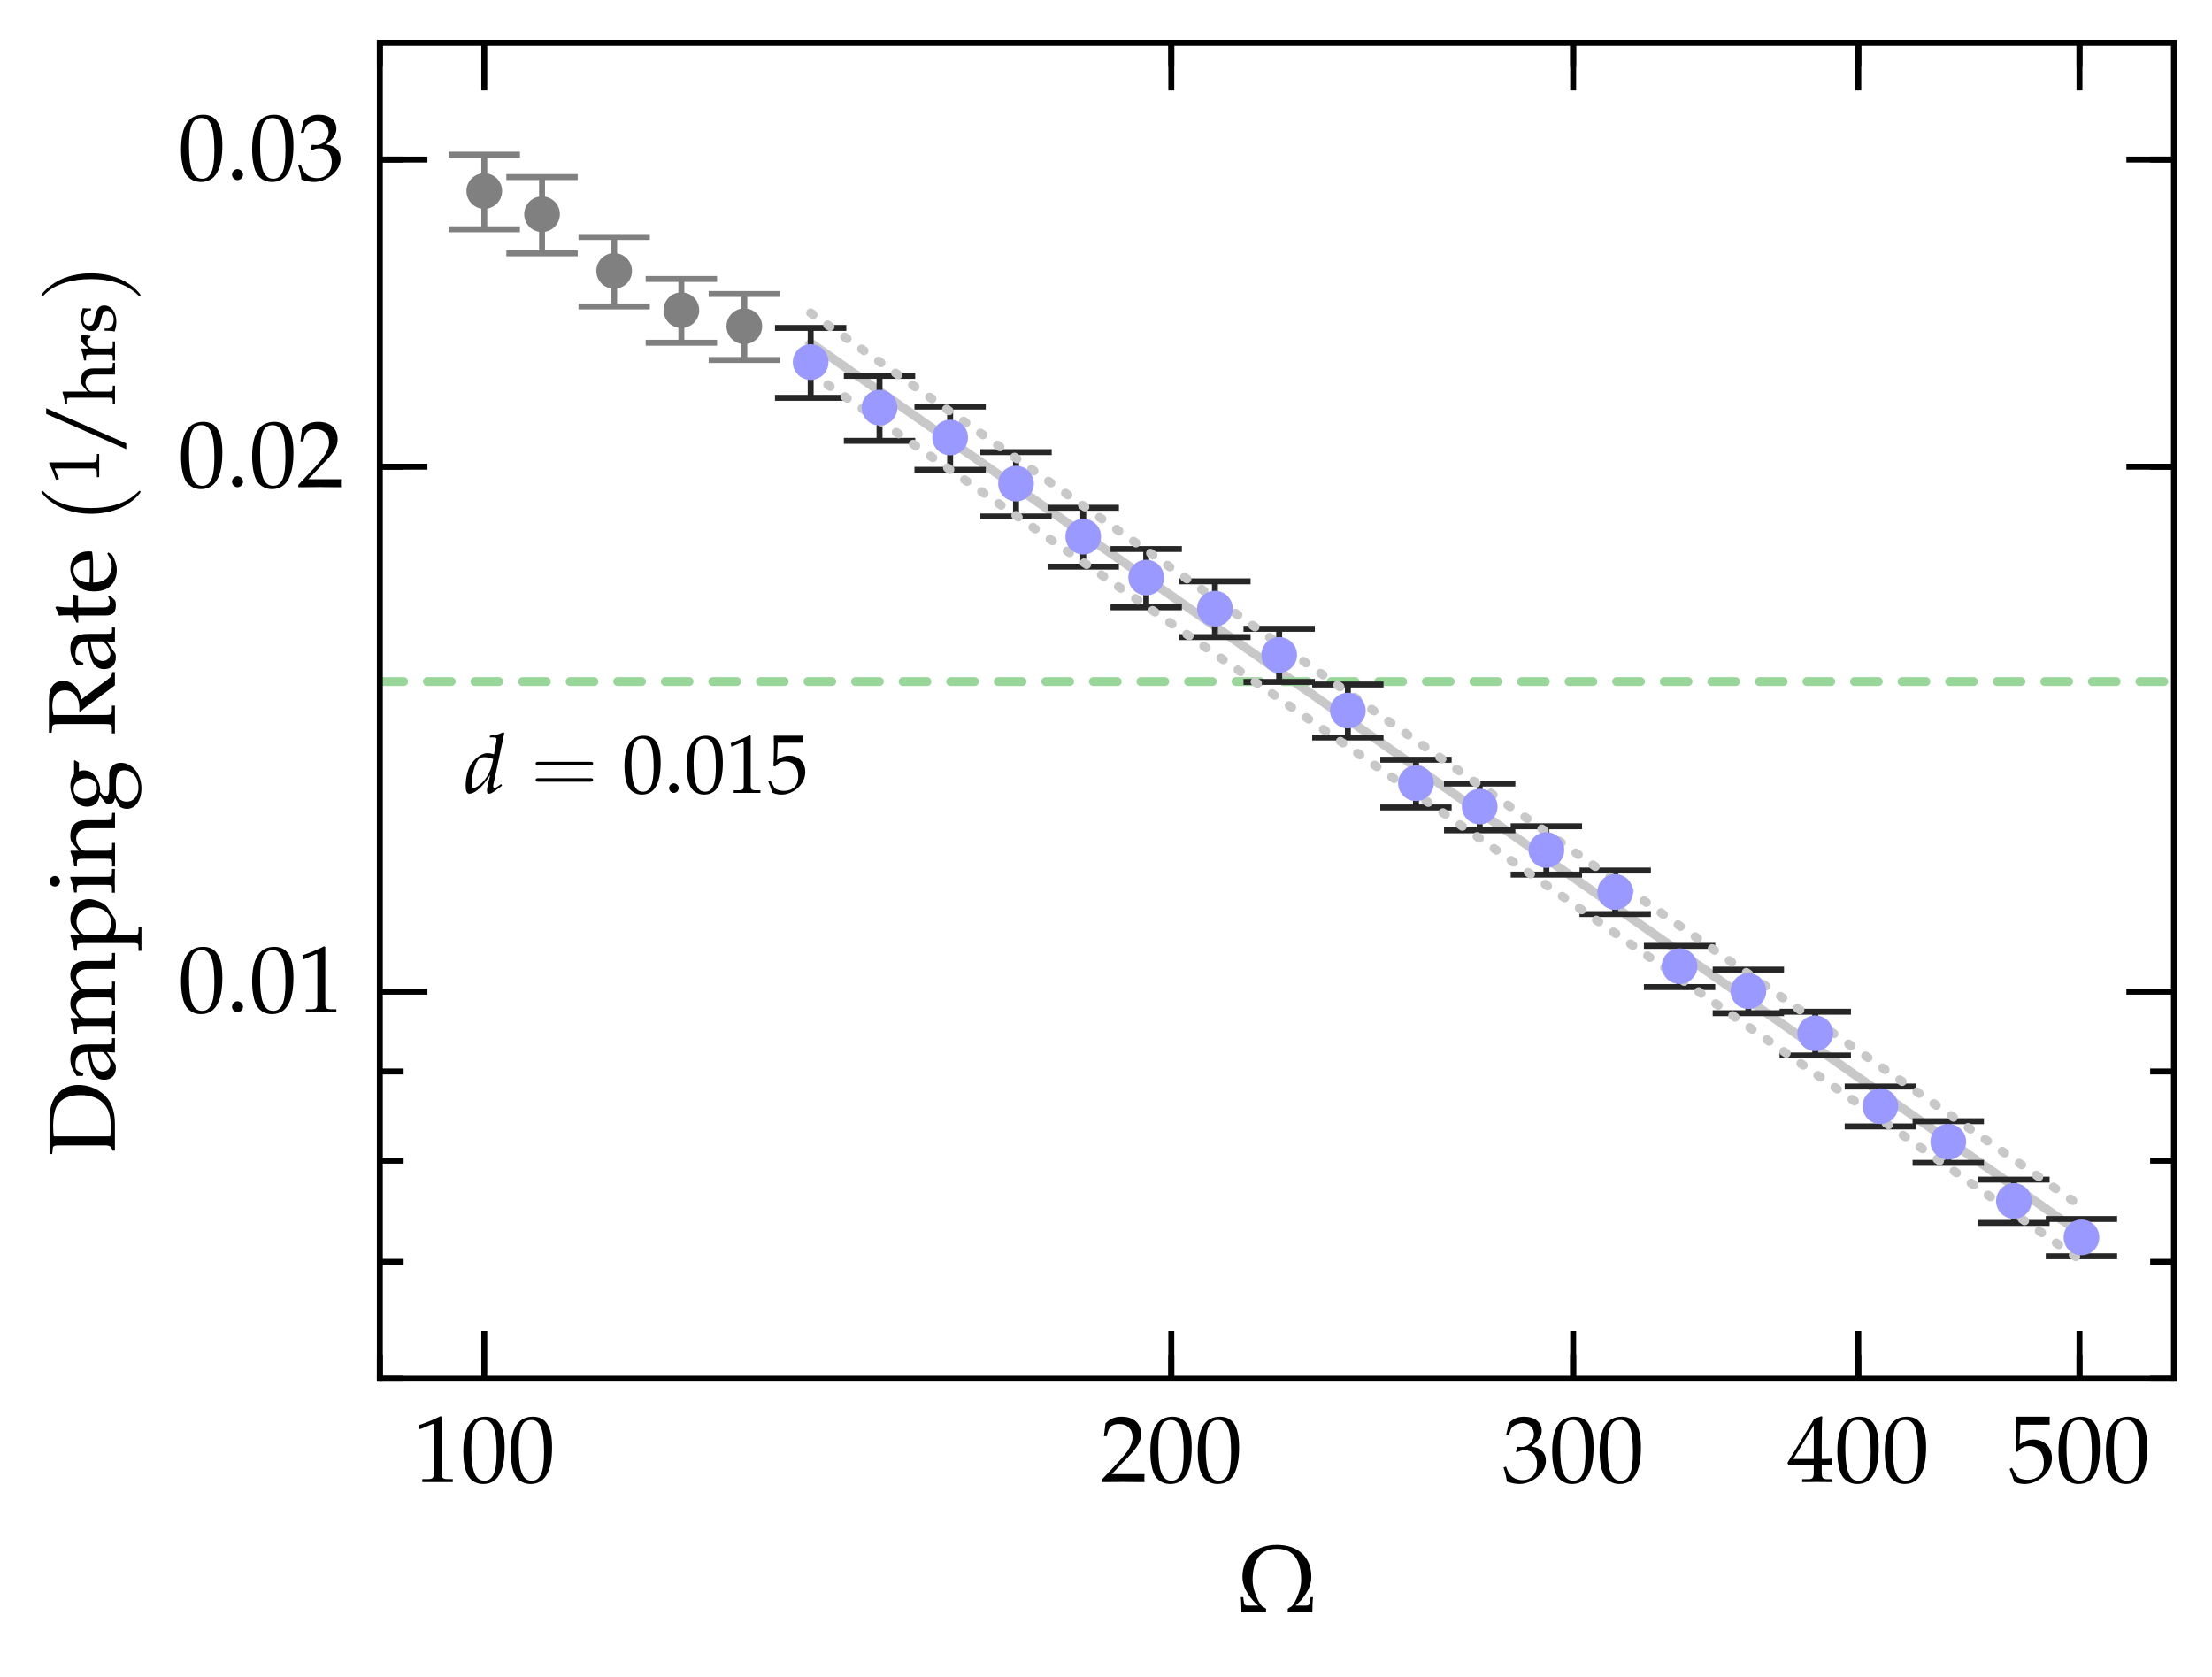 <?xml version="1.0" encoding="utf-8" standalone="no"?>
<!DOCTYPE svg PUBLIC "-//W3C//DTD SVG 1.1//EN"
  "http://www.w3.org/Graphics/SVG/1.1/DTD/svg11.dtd">
<!-- Created with matplotlib (http://matplotlib.org/) -->
<svg height="141pt" version="1.1" viewBox="0 0 186 141" width="186pt" xmlns="http://www.w3.org/2000/svg" xmlns:xlink="http://www.w3.org/1999/xlink">
 <defs>
  <style type="text/css">
*{stroke-linecap:butt;stroke-linejoin:round;}
  </style>
 </defs>
 <g id="figure_1">
  <g id="patch_1">
   <path d="
M0 141.4
L186.4 141.4
L186.4 0
L0 0
z
" style="fill:#ffffff;"/>
  </g>
  <g id="axes_1">
   <g id="patch_2">
    <path d="
M31.94 115.9
L182.8 115.9
L182.8 3.6
L31.94 3.6
z
" style="fill:#ffffff;"/>
   </g>
   <g id="line2d_1">
    <path clip-path="url(#pab2fb70a4f)" d="
M68.166 28.83
L73.956 32.888
L79.893 37.048
L85.434 40.932
L91.087 44.894
L96.38 48.603
L102.159 52.653
L107.562 56.44
L113.337 60.487
L119.064 64.501
L124.423 68.256
L130.03 72.186
L135.818 76.243
L141.23 80.036
L147.014 84.089
L152.64 88.032
L158.114 91.868
L163.823 95.869
L169.344 99.739
L175.023 103.719" style="fill:none;stroke:#c8c8c8;stroke-linecap:square;stroke-width:0.75;"/>
   </g>
   <g id="line2d_2">
    <path clip-path="url(#pab2fb70a4f)" d="
M31.94 57.299
L182.8 57.299" style="fill:none;stroke:#99d699;stroke-dasharray:2,2;stroke-dashoffset:0.0;stroke-linecap:round;stroke-width:0.75;"/>
   </g>
   <g id="LineCollection_1">
    <defs>
     <path d="
M68.166 -107.952
L68.166 -113.829" id="C0_0_ec5d75ab6d"/>
     <path d="
M73.956 -104.338
L73.956 -109.802" id="C0_1_45f7dfd789"/>
     <path d="
M79.893 -101.903
L79.893 -107.22" id="C0_2_1e0376e53d"/>
     <path d="
M85.434 -97.978
L85.434 -103.388" id="C0_3_f2bde21de9"/>
     <path d="
M91.087 -93.759
L91.087 -98.71" id="C0_4_cd14a9d90f"/>
     <path d="
M96.38 -90.345
L96.38 -95.242" id="C0_5_d426bf4a27"/>
     <path d="
M102.159 -87.839
L102.159 -92.526" id="C0_6_9cbb348def"/>
     <path d="
M107.562 -84.07
L107.562 -88.533" id="C0_7_7e8c496bc6"/>
     <path d="
M113.337 -79.395
L113.337 -83.852" id="C0_8_e3896a3454"/>
     <path d="
M119.064 -73.515
L119.064 -77.529" id="C0_9_2212de3303"/>
     <path d="
M124.423 -71.593
L124.423 -75.522" id="C0_a_b1dd596cc6"/>
     <path d="
M130.03 -67.872
L130.03 -71.933" id="C0_b_48cbd23eea"/>
     <path d="
M135.818 -64.555
L135.818 -68.211" id="C0_c_1dae2f96e1"/>
     <path d="
M141.23 -58.417
L141.23 -61.879" id="C0_d_fa43cbe852"/>
     <path d="
M147.014 -56.22
L147.014 -59.88" id="C0_e_9856b1be1d"/>
     <path d="
M152.64 -52.666
L152.64 -56.342" id="C0_f_88004ecb2c"/>
     <path d="
M158.114 -46.698
L158.114 -50.053" id="C0_10_064fd7a974"/>
     <path d="
M163.823 -43.637
L163.823 -47.136" id="C0_11_cd489c1a4e"/>
     <path d="
M169.344 -38.587
L169.344 -42.229" id="C0_12_825b6800a2"/>
     <path d="
M175.023 -35.786
L175.023 -38.917" id="C0_13_e2c5f35d91"/>
    </defs>
    <g clip-path="url(#pab2fb70a4f)">
     <use style="fill:none;stroke:#262626;stroke-width:0.5;" x="0.0" xlink:href="#C0_0_ec5d75ab6d" y="141.4"/>
    </g>
    <g clip-path="url(#pab2fb70a4f)">
     <use style="fill:none;stroke:#262626;stroke-width:0.5;" x="0.0" xlink:href="#C0_1_45f7dfd789" y="141.4"/>
    </g>
    <g clip-path="url(#pab2fb70a4f)">
     <use style="fill:none;stroke:#262626;stroke-width:0.5;" x="0.0" xlink:href="#C0_2_1e0376e53d" y="141.4"/>
    </g>
    <g clip-path="url(#pab2fb70a4f)">
     <use style="fill:none;stroke:#262626;stroke-width:0.5;" x="0.0" xlink:href="#C0_3_f2bde21de9" y="141.4"/>
    </g>
    <g clip-path="url(#pab2fb70a4f)">
     <use style="fill:none;stroke:#262626;stroke-width:0.5;" x="0.0" xlink:href="#C0_4_cd14a9d90f" y="141.4"/>
    </g>
    <g clip-path="url(#pab2fb70a4f)">
     <use style="fill:none;stroke:#262626;stroke-width:0.5;" x="0.0" xlink:href="#C0_5_d426bf4a27" y="141.4"/>
    </g>
    <g clip-path="url(#pab2fb70a4f)">
     <use style="fill:none;stroke:#262626;stroke-width:0.5;" x="0.0" xlink:href="#C0_6_9cbb348def" y="141.4"/>
    </g>
    <g clip-path="url(#pab2fb70a4f)">
     <use style="fill:none;stroke:#262626;stroke-width:0.5;" x="0.0" xlink:href="#C0_7_7e8c496bc6" y="141.4"/>
    </g>
    <g clip-path="url(#pab2fb70a4f)">
     <use style="fill:none;stroke:#262626;stroke-width:0.5;" x="0.0" xlink:href="#C0_8_e3896a3454" y="141.4"/>
    </g>
    <g clip-path="url(#pab2fb70a4f)">
     <use style="fill:none;stroke:#262626;stroke-width:0.5;" x="0.0" xlink:href="#C0_9_2212de3303" y="141.4"/>
    </g>
    <g clip-path="url(#pab2fb70a4f)">
     <use style="fill:none;stroke:#262626;stroke-width:0.5;" x="0.0" xlink:href="#C0_a_b1dd596cc6" y="141.4"/>
    </g>
    <g clip-path="url(#pab2fb70a4f)">
     <use style="fill:none;stroke:#262626;stroke-width:0.5;" x="0.0" xlink:href="#C0_b_48cbd23eea" y="141.4"/>
    </g>
    <g clip-path="url(#pab2fb70a4f)">
     <use style="fill:none;stroke:#262626;stroke-width:0.5;" x="0.0" xlink:href="#C0_c_1dae2f96e1" y="141.4"/>
    </g>
    <g clip-path="url(#pab2fb70a4f)">
     <use style="fill:none;stroke:#262626;stroke-width:0.5;" x="0.0" xlink:href="#C0_d_fa43cbe852" y="141.4"/>
    </g>
    <g clip-path="url(#pab2fb70a4f)">
     <use style="fill:none;stroke:#262626;stroke-width:0.5;" x="0.0" xlink:href="#C0_e_9856b1be1d" y="141.4"/>
    </g>
    <g clip-path="url(#pab2fb70a4f)">
     <use style="fill:none;stroke:#262626;stroke-width:0.5;" x="0.0" xlink:href="#C0_f_88004ecb2c" y="141.4"/>
    </g>
    <g clip-path="url(#pab2fb70a4f)">
     <use style="fill:none;stroke:#262626;stroke-width:0.5;" x="0.0" xlink:href="#C0_10_064fd7a974" y="141.4"/>
    </g>
    <g clip-path="url(#pab2fb70a4f)">
     <use style="fill:none;stroke:#262626;stroke-width:0.5;" x="0.0" xlink:href="#C0_11_cd489c1a4e" y="141.4"/>
    </g>
    <g clip-path="url(#pab2fb70a4f)">
     <use style="fill:none;stroke:#262626;stroke-width:0.5;" x="0.0" xlink:href="#C0_12_825b6800a2" y="141.4"/>
    </g>
    <g clip-path="url(#pab2fb70a4f)">
     <use style="fill:none;stroke:#262626;stroke-width:0.5;" x="0.0" xlink:href="#C0_13_e2c5f35d91" y="141.4"/>
    </g>
   </g>
   <g id="LineCollection_2">
    <defs>
     <path d="
M40.721 -122.125
L40.721 -128.397" id="C1_0_8a0970de77"/>
     <path d="
M45.578 -120.104
L45.578 -126.514" id="C1_1_ef49031dfc"/>
     <path d="
M51.642 -115.638
L51.642 -121.475" id="C1_2_d24f1ac3bc"/>
     <path d="
M57.294 -112.586
L57.294 -117.946" id="C1_3_02b5e94439"/>
     <path d="
M62.587 -111.137
L62.587 -116.684" id="C1_4_a521fa8ce5"/>
    </defs>
    <g clip-path="url(#pab2fb70a4f)">
     <use style="fill:none;stroke:#808080;stroke-width:0.5;" x="0.0" xlink:href="#C1_0_8a0970de77" y="141.4"/>
    </g>
    <g clip-path="url(#pab2fb70a4f)">
     <use style="fill:none;stroke:#808080;stroke-width:0.5;" x="0.0" xlink:href="#C1_1_ef49031dfc" y="141.4"/>
    </g>
    <g clip-path="url(#pab2fb70a4f)">
     <use style="fill:none;stroke:#808080;stroke-width:0.5;" x="0.0" xlink:href="#C1_2_d24f1ac3bc" y="141.4"/>
    </g>
    <g clip-path="url(#pab2fb70a4f)">
     <use style="fill:none;stroke:#808080;stroke-width:0.5;" x="0.0" xlink:href="#C1_3_02b5e94439" y="141.4"/>
    </g>
    <g clip-path="url(#pab2fb70a4f)">
     <use style="fill:none;stroke:#808080;stroke-width:0.5;" x="0.0" xlink:href="#C1_4_a521fa8ce5" y="141.4"/>
    </g>
   </g>
   <g id="line2d_3">
    <defs>
     <path d="
M3 1.83697e-16
L-3 -1.83697e-16" id="m1b1a8e5f6b" style="stroke:#262626;stroke-width:0.5;"/>
    </defs>
    <g clip-path="url(#pab2fb70a4f)">
     <use style="fill:#262626;stroke:#262626;stroke-width:0.5;" x="68.166" xlink:href="#m1b1a8e5f6b" y="33.448"/>
     <use style="fill:#262626;stroke:#262626;stroke-width:0.5;" x="73.956" xlink:href="#m1b1a8e5f6b" y="37.062"/>
     <use style="fill:#262626;stroke:#262626;stroke-width:0.5;" x="79.893" xlink:href="#m1b1a8e5f6b" y="39.497"/>
     <use style="fill:#262626;stroke:#262626;stroke-width:0.5;" x="85.434" xlink:href="#m1b1a8e5f6b" y="43.422"/>
     <use style="fill:#262626;stroke:#262626;stroke-width:0.5;" x="91.087" xlink:href="#m1b1a8e5f6b" y="47.641"/>
     <use style="fill:#262626;stroke:#262626;stroke-width:0.5;" x="96.38" xlink:href="#m1b1a8e5f6b" y="51.055"/>
     <use style="fill:#262626;stroke:#262626;stroke-width:0.5;" x="102.159" xlink:href="#m1b1a8e5f6b" y="53.561"/>
     <use style="fill:#262626;stroke:#262626;stroke-width:0.5;" x="107.562" xlink:href="#m1b1a8e5f6b" y="57.33"/>
     <use style="fill:#262626;stroke:#262626;stroke-width:0.5;" x="113.337" xlink:href="#m1b1a8e5f6b" y="62.005"/>
     <use style="fill:#262626;stroke:#262626;stroke-width:0.5;" x="119.064" xlink:href="#m1b1a8e5f6b" y="67.885"/>
     <use style="fill:#262626;stroke:#262626;stroke-width:0.5;" x="124.423" xlink:href="#m1b1a8e5f6b" y="69.807"/>
     <use style="fill:#262626;stroke:#262626;stroke-width:0.5;" x="130.03" xlink:href="#m1b1a8e5f6b" y="73.528"/>
     <use style="fill:#262626;stroke:#262626;stroke-width:0.5;" x="135.818" xlink:href="#m1b1a8e5f6b" y="76.845"/>
     <use style="fill:#262626;stroke:#262626;stroke-width:0.5;" x="141.23" xlink:href="#m1b1a8e5f6b" y="82.983"/>
     <use style="fill:#262626;stroke:#262626;stroke-width:0.5;" x="147.014" xlink:href="#m1b1a8e5f6b" y="85.18"/>
     <use style="fill:#262626;stroke:#262626;stroke-width:0.5;" x="152.64" xlink:href="#m1b1a8e5f6b" y="88.734"/>
     <use style="fill:#262626;stroke:#262626;stroke-width:0.5;" x="158.114" xlink:href="#m1b1a8e5f6b" y="94.702"/>
     <use style="fill:#262626;stroke:#262626;stroke-width:0.5;" x="163.823" xlink:href="#m1b1a8e5f6b" y="97.763"/>
     <use style="fill:#262626;stroke:#262626;stroke-width:0.5;" x="169.344" xlink:href="#m1b1a8e5f6b" y="102.813"/>
     <use style="fill:#262626;stroke:#262626;stroke-width:0.5;" x="175.023" xlink:href="#m1b1a8e5f6b" y="105.614"/>
    </g>
   </g>
   <g id="line2d_4">
    <g clip-path="url(#pab2fb70a4f)">
     <use style="fill:#262626;stroke:#262626;stroke-width:0.5;" x="68.166" xlink:href="#m1b1a8e5f6b" y="27.571"/>
     <use style="fill:#262626;stroke:#262626;stroke-width:0.5;" x="73.956" xlink:href="#m1b1a8e5f6b" y="31.598"/>
     <use style="fill:#262626;stroke:#262626;stroke-width:0.5;" x="79.893" xlink:href="#m1b1a8e5f6b" y="34.18"/>
     <use style="fill:#262626;stroke:#262626;stroke-width:0.5;" x="85.434" xlink:href="#m1b1a8e5f6b" y="38.012"/>
     <use style="fill:#262626;stroke:#262626;stroke-width:0.5;" x="91.087" xlink:href="#m1b1a8e5f6b" y="42.69"/>
     <use style="fill:#262626;stroke:#262626;stroke-width:0.5;" x="96.38" xlink:href="#m1b1a8e5f6b" y="46.158"/>
     <use style="fill:#262626;stroke:#262626;stroke-width:0.5;" x="102.159" xlink:href="#m1b1a8e5f6b" y="48.874"/>
     <use style="fill:#262626;stroke:#262626;stroke-width:0.5;" x="107.562" xlink:href="#m1b1a8e5f6b" y="52.867"/>
     <use style="fill:#262626;stroke:#262626;stroke-width:0.5;" x="113.337" xlink:href="#m1b1a8e5f6b" y="57.548"/>
     <use style="fill:#262626;stroke:#262626;stroke-width:0.5;" x="119.064" xlink:href="#m1b1a8e5f6b" y="63.871"/>
     <use style="fill:#262626;stroke:#262626;stroke-width:0.5;" x="124.423" xlink:href="#m1b1a8e5f6b" y="65.878"/>
     <use style="fill:#262626;stroke:#262626;stroke-width:0.5;" x="130.03" xlink:href="#m1b1a8e5f6b" y="69.468"/>
     <use style="fill:#262626;stroke:#262626;stroke-width:0.5;" x="135.818" xlink:href="#m1b1a8e5f6b" y="73.189"/>
     <use style="fill:#262626;stroke:#262626;stroke-width:0.5;" x="141.23" xlink:href="#m1b1a8e5f6b" y="79.521"/>
     <use style="fill:#262626;stroke:#262626;stroke-width:0.5;" x="147.014" xlink:href="#m1b1a8e5f6b" y="81.52"/>
     <use style="fill:#262626;stroke:#262626;stroke-width:0.5;" x="152.64" xlink:href="#m1b1a8e5f6b" y="85.058"/>
     <use style="fill:#262626;stroke:#262626;stroke-width:0.5;" x="158.114" xlink:href="#m1b1a8e5f6b" y="91.347"/>
     <use style="fill:#262626;stroke:#262626;stroke-width:0.5;" x="163.823" xlink:href="#m1b1a8e5f6b" y="94.264"/>
     <use style="fill:#262626;stroke:#262626;stroke-width:0.5;" x="169.344" xlink:href="#m1b1a8e5f6b" y="99.171"/>
     <use style="fill:#262626;stroke:#262626;stroke-width:0.5;" x="175.023" xlink:href="#m1b1a8e5f6b" y="102.483"/>
    </g>
   </g>
   <g id="line2d_5"/>
   <g id="line2d_6">
    <defs>
     <path d="
M3 1.83697e-16
L-3 -1.83697e-16" id="m1b796e1987" style="stroke:#808080;stroke-width:0.5;"/>
    </defs>
    <g clip-path="url(#pab2fb70a4f)">
     <use style="fill:#808080;stroke:#808080;stroke-width:0.5;" x="40.721" xlink:href="#m1b796e1987" y="19.275"/>
     <use style="fill:#808080;stroke:#808080;stroke-width:0.5;" x="45.578" xlink:href="#m1b796e1987" y="21.296"/>
     <use style="fill:#808080;stroke:#808080;stroke-width:0.5;" x="51.642" xlink:href="#m1b796e1987" y="25.762"/>
     <use style="fill:#808080;stroke:#808080;stroke-width:0.5;" x="57.294" xlink:href="#m1b796e1987" y="28.814"/>
     <use style="fill:#808080;stroke:#808080;stroke-width:0.5;" x="62.587" xlink:href="#m1b796e1987" y="30.263"/>
    </g>
   </g>
   <g id="line2d_7">
    <g clip-path="url(#pab2fb70a4f)">
     <use style="fill:#808080;stroke:#808080;stroke-width:0.5;" x="40.721" xlink:href="#m1b796e1987" y="13.003"/>
     <use style="fill:#808080;stroke:#808080;stroke-width:0.5;" x="45.578" xlink:href="#m1b796e1987" y="14.886"/>
     <use style="fill:#808080;stroke:#808080;stroke-width:0.5;" x="51.642" xlink:href="#m1b796e1987" y="19.925"/>
     <use style="fill:#808080;stroke:#808080;stroke-width:0.5;" x="57.294" xlink:href="#m1b796e1987" y="23.454"/>
     <use style="fill:#808080;stroke:#808080;stroke-width:0.5;" x="62.587" xlink:href="#m1b796e1987" y="24.716"/>
    </g>
   </g>
   <g id="line2d_8"/>
   <g id="line2d_9">
    <path clip-path="url(#pab2fb70a4f)" d="
M68.166 31.357
L73.956 35.366
L79.893 39.49
L85.434 43.345
L91.087 47.263
L96.38 50.947
L102.159 54.971
L107.562 58.731
L113.337 62.76
L119.064 66.741
L124.423 70.488
L130.03 74.417
L135.818 78.457
L141.23 82.239
L147.014 86.307
L152.64 90.259
L158.114 94.09
L163.823 98.113
L169.344 102.002
L175.023 105.987" style="fill:none;stroke:#c8c8c8;stroke-dasharray:0.25,1.5;stroke-dashoffset:0.0;stroke-linecap:round;stroke-width:0.75;"/>
   </g>
   <g id="line2d_10">
    <path clip-path="url(#pab2fb70a4f)" d="
M68.166 26.304
L73.956 30.41
L79.893 34.607
L85.434 38.519
L91.087 42.524
L96.38 46.259
L102.159 50.336
L107.562 54.149
L113.337 58.215
L119.064 62.261
L124.423 66.025
L130.03 69.956
L135.818 74.028
L141.23 77.832
L147.014 81.871
L152.64 85.805
L158.114 89.646
L163.823 93.626
L169.344 97.476
L175.023 101.45" style="fill:none;stroke:#c8c8c8;stroke-dasharray:0.25,1.5;stroke-dashoffset:0.0;stroke-linecap:round;stroke-width:0.75;"/>
   </g>
   <g id="line2d_11">
    <defs>
     <path d="
M0 1.5
C0.398 1.5 0.779 1.342 1.061 1.061
C1.342 0.779 1.5 0.398 1.5 0
C1.5 -0.398 1.342 -0.779 1.061 -1.061
C0.779 -1.342 0.398 -1.5 0 -1.5
C-0.398 -1.5 -0.779 -1.342 -1.061 -1.061
C-1.342 -0.779 -1.5 -0.398 -1.5 0
C-1.5 0.398 -1.342 0.779 -1.061 1.061
C-0.779 1.342 -0.398 1.5 0 1.5
z
" id="mab89fafe66"/>
    </defs>
    <g clip-path="url(#pab2fb70a4f)">
     <use style="fill:#9999ff;" x="68.166" xlink:href="#mab89fafe66" y="30.442"/>
     <use style="fill:#9999ff;" x="73.956" xlink:href="#mab89fafe66" y="34.271"/>
     <use style="fill:#9999ff;" x="79.893" xlink:href="#mab89fafe66" y="36.783"/>
     <use style="fill:#9999ff;" x="85.434" xlink:href="#mab89fafe66" y="40.659"/>
     <use style="fill:#9999ff;" x="91.087" xlink:href="#mab89fafe66" y="45.117"/>
     <use style="fill:#9999ff;" x="96.38" xlink:href="#mab89fafe66" y="48.559"/>
     <use style="fill:#9999ff;" x="102.159" xlink:href="#mab89fafe66" y="51.174"/>
     <use style="fill:#9999ff;" x="107.562" xlink:href="#mab89fafe66" y="55.059"/>
     <use style="fill:#9999ff;" x="113.337" xlink:href="#mab89fafe66" y="59.738"/>
     <use style="fill:#9999ff;" x="119.064" xlink:href="#mab89fafe66" y="65.846"/>
     <use style="fill:#9999ff;" x="124.423" xlink:href="#mab89fafe66" y="67.812"/>
     <use style="fill:#9999ff;" x="130.03" xlink:href="#mab89fafe66" y="71.465"/>
     <use style="fill:#9999ff;" x="135.818" xlink:href="#mab89fafe66" y="74.991"/>
     <use style="fill:#9999ff;" x="141.23" xlink:href="#mab89fafe66" y="81.229"/>
     <use style="fill:#9999ff;" x="147.014" xlink:href="#mab89fafe66" y="83.324"/>
     <use style="fill:#9999ff;" x="152.64" xlink:href="#mab89fafe66" y="86.87"/>
     <use style="fill:#9999ff;" x="158.114" xlink:href="#mab89fafe66" y="93.002"/>
     <use style="fill:#9999ff;" x="163.823" xlink:href="#mab89fafe66" y="95.99"/>
     <use style="fill:#9999ff;" x="169.344" xlink:href="#mab89fafe66" y="100.966"/>
     <use style="fill:#9999ff;" x="175.023" xlink:href="#mab89fafe66" y="104.029"/>
    </g>
   </g>
   <g id="line2d_12">
    <defs>
     <path d="
M0 1.5
C0.398 1.5 0.779 1.342 1.061 1.061
C1.342 0.779 1.5 0.398 1.5 0
C1.5 -0.398 1.342 -0.779 1.061 -1.061
C0.779 -1.342 0.398 -1.5 0 -1.5
C-0.398 -1.5 -0.779 -1.342 -1.061 -1.061
C-1.342 -0.779 -1.5 -0.398 -1.5 0
C-1.5 0.398 -1.342 0.779 -1.061 1.061
C-0.779 1.342 -0.398 1.5 0 1.5
z
" id="m8a8c262f35"/>
    </defs>
    <g clip-path="url(#pab2fb70a4f)">
     <use style="fill:#808080;" x="40.721" xlink:href="#m8a8c262f35" y="16.062"/>
     <use style="fill:#808080;" x="45.578" xlink:href="#m8a8c262f35" y="18.011"/>
     <use style="fill:#808080;" x="51.642" xlink:href="#m8a8c262f35" y="22.777"/>
     <use style="fill:#808080;" x="57.294" xlink:href="#m8a8c262f35" y="26.078"/>
     <use style="fill:#808080;" x="62.587" xlink:href="#m8a8c262f35" y="27.429"/>
    </g>
   </g>
   <g id="patch_3">
    <path d="
M31.94 3.6
L182.8 3.6" style="fill:none;stroke:#000000;stroke-linecap:square;stroke-linejoin:miter;stroke-width:0.5;"/>
   </g>
   <g id="patch_4">
    <path d="
M182.8 115.9
L182.8 3.6" style="fill:none;stroke:#000000;stroke-linecap:square;stroke-linejoin:miter;stroke-width:0.5;"/>
   </g>
   <g id="patch_5">
    <path d="
M31.94 115.9
L182.8 115.9" style="fill:none;stroke:#000000;stroke-linecap:square;stroke-linejoin:miter;stroke-width:0.5;"/>
   </g>
   <g id="patch_6">
    <path d="
M31.94 115.9
L31.94 3.6" style="fill:none;stroke:#000000;stroke-linecap:square;stroke-linejoin:miter;stroke-width:0.5;"/>
   </g>
   <g id="matplotlib.axis_1">
    <g id="xtick_1">
     <g id="line2d_13">
      <defs>
       <path d="
M0 0
L0 -4" id="m93b0483c22" style="stroke:#000000;stroke-width:0.5;"/>
      </defs>
      <g>
       <use style="stroke:#000000;stroke-width:0.5;" x="40.721" xlink:href="#m93b0483c22" y="115.9"/>
      </g>
     </g>
     <g id="line2d_14">
      <defs>
       <path d="
M0 0
L0 4" id="m741efc42ff" style="stroke:#000000;stroke-width:0.5;"/>
      </defs>
      <g>
       <use style="stroke:#000000;stroke-width:0.5;" x="40.721" xlink:href="#m741efc42ff" y="3.6"/>
      </g>
     </g>
     <g id="text_1">
      <!-- $100$ -->
      <defs>
       <path d="
M26.297 69
C10.797 69 2.906 56.688 2.906 32.453
C2.906 20.719 5 10.625 8.5 5.719
C12 0.797 17.594 -2 23.797 -2
C38.906 -2 46.5 11.016 46.5 36.656
C46.5 58.578 40 69 26.297 69
M24.5 65.5
C34.203 65.5 38.094 55.688 38.094 31.641
C38.094 10.328 34.297 1.5 25.094 1.5
C15.406 1.5 11.297 11.625 11.297 36.062
C11.297 57.188 15 65.5 24.5 65.5" id="URW_Palladio_L_Roman-48"/>
       <path d="
M6.703 56
L7.703 56
L20.594 61.406
C20.703 61.5 20.797 61.5 20.906 61.5
C21.5 61.5 21.703 60.609 21.703 58.203
L21.703 9.531
C21.703 4.297 20.594 3.203 15.203 3.203
L9.594 3.203
L9.594 0
C25 0 25 0 26.094 0
C27.406 0 29.594 0 33 0
C34.203 0 37.703 0 41.797 0
L41.797 3.203
L36.594 3.203
C31.094 3.203 30.094 4.297 30.094 9.531
L30.094 69.016
L28.703 69.516
C22.203 66.141 15.094 63.188 6 60.016
z
" id="URW_Palladio_L_Roman-49"/>
      </defs>
      <g transform="translate(34.744 124.602)scale(0.08 -0.08)">
       <use transform="scale(0.996)" xlink:href="#URW_Palladio_L_Roman-49"/>
       <use transform="translate(49.813 0.0)scale(0.996)" xlink:href="#URW_Palladio_L_Roman-48"/>
       <use transform="translate(99.626 0.0)scale(0.996)" xlink:href="#URW_Palladio_L_Roman-48"/>
      </g>
     </g>
    </g>
    <g id="xtick_2">
     <g id="line2d_15">
      <g>
       <use style="stroke:#000000;stroke-width:0.5;" x="98.49" xlink:href="#m93b0483c22" y="115.9"/>
      </g>
     </g>
     <g id="line2d_16">
      <g>
       <use style="stroke:#000000;stroke-width:0.5;" x="98.49" xlink:href="#m741efc42ff" y="3.6"/>
      </g>
     </g>
     <g id="text_2">
      <!-- $200$ -->
      <defs>
       <path d="
M1.594 2.516
L1.594 0
C20.297 0 20.297 0.203 23.906 0.203
C27.5 0.203 27.5 0 46.797 0
C46.594 1.953 46.594 2.906 46.594 4.203
C46.594 5.438 46.594 6.359 46.797 8.422
C35.297 8.422 30.703 8.422 12.203 8.422
L30.406 27.516
C40.094 37.719 43.094 43.172 43.094 50.594
C43.094 61.969 35.297 69 22.594 69
C15.406 69 10.5 67 5.594 62.016
L3.906 48.422
L6.797 48.422
L8.094 53.016
C9.703 58.797 13.297 61.297 20 61.297
C28.594 61.297 34.094 55.891 34.094 47.422
C34.094 39.938 29.906 32.562 18.594 20.578
z
" id="URW_Palladio_L_Roman-50"/>
      </defs>
      <g transform="translate(92.513 124.602)scale(0.08 -0.08)">
       <use transform="scale(0.996)" xlink:href="#URW_Palladio_L_Roman-50"/>
       <use transform="translate(49.813 0.0)scale(0.996)" xlink:href="#URW_Palladio_L_Roman-48"/>
       <use transform="translate(99.626 0.0)scale(0.996)" xlink:href="#URW_Palladio_L_Roman-48"/>
      </g>
     </g>
    </g>
    <g id="xtick_3">
     <g id="line2d_17">
      <g>
       <use style="stroke:#000000;stroke-width:0.5;" x="132.283" xlink:href="#m93b0483c22" y="115.9"/>
      </g>
     </g>
     <g id="line2d_18">
      <g>
       <use style="stroke:#000000;stroke-width:0.5;" x="132.283" xlink:href="#m741efc42ff" y="3.6"/>
      </g>
     </g>
     <g id="text_3">
      <!-- $300$ -->
      <defs>
       <path d="
M4.297 49.953
L7.406 49.953
L9.203 55.531
C10.297 58.906 16.594 62.297 21.797 62.297
C28.297 62.297 33.594 57.016 33.594 50.75
C33.594 43.281 27.703 37 20.594 37
C19.797 37 18.703 37.094 17.406 37.203
L15.906 37.203
L14.703 31.984
L15.406 31.375
C19.203 33.094 21.094 33.594 23.797 33.594
C32.094 33.594 36.906 28.266 36.906 19.094
C36.906 8.844 30.797 2.109 21.5 2.109
C16.906 2.109 12.797 3.609 9.797 6.422
C7.406 8.641 6.094 10.953 4.203 16.391
L1.5 15.391
C3.594 9.266 4.406 5.641 5 0.609
C10.297 -1.203 14.703 -2 18.406 -2
C26.406 -2 35.594 2.516 41.094 9.266
C44.5 13.375 46.203 17.812 46.203 22.531
C46.203 27.359 44.203 31.594 40.594 34.094
C38.094 35.906 35.797 36.719 30.797 37.609
C38.797 43.797 41.797 48.375 41.797 54.25
C41.797 63.125 34.406 69 23.297 69
C16.5 69 12 67.109 7.203 62.328
z
" id="URW_Palladio_L_Roman-51"/>
      </defs>
      <g transform="translate(126.305 124.602)scale(0.08 -0.08)">
       <use transform="scale(0.996)" xlink:href="#URW_Palladio_L_Roman-51"/>
       <use transform="translate(49.813 0.0)scale(0.996)" xlink:href="#URW_Palladio_L_Roman-48"/>
       <use transform="translate(99.626 0.0)scale(0.996)" xlink:href="#URW_Palladio_L_Roman-48"/>
      </g>
     </g>
    </g>
    <g id="xtick_4">
     <g id="line2d_19">
      <g>
       <use style="stroke:#000000;stroke-width:0.5;" x="156.259" xlink:href="#m93b0483c22" y="115.9"/>
      </g>
     </g>
     <g id="line2d_20">
      <g>
       <use style="stroke:#000000;stroke-width:0.5;" x="156.259" xlink:href="#m741efc42ff" y="3.6"/>
      </g>
     </g>
     <g id="text_4">
      <!-- $400$ -->
      <defs>
       <path d="
M28 18
L28 10.516
C28 4.516 26.906 3.109 22 3.109
L15.797 3.109
L15.797 0
C29.094 0 29.094 0.203 31.5 0.203
C33.906 0.203 33.906 0 47.203 0
L47.203 3.109
L42.406 3.109
C37.5 3.109 36.406 4.406 36.406 10.453
L36.406 18
C42.297 18 44.406 18 47.203 17.703
L47.203 24.812
C42.5 24.422 40.594 24.422 39.094 24.422
L38.797 24.422
L36.406 24.422
L36.406 38.391
C36.406 56.25 36.594 64.875 37.094 69
L35.906 69.5
L28.5 66.797
L0.203 20.297
L1.297 18
z

M28 24.422
L6.5 24.422
L28 59.781
z
" id="URW_Palladio_L_Roman-52"/>
      </defs>
      <g transform="translate(150.282 124.602)scale(0.08 -0.08)">
       <use transform="scale(0.996)" xlink:href="#URW_Palladio_L_Roman-52"/>
       <use transform="translate(49.813 0.0)scale(0.996)" xlink:href="#URW_Palladio_L_Roman-48"/>
       <use transform="translate(99.626 0.0)scale(0.996)" xlink:href="#URW_Palladio_L_Roman-48"/>
      </g>
     </g>
    </g>
    <g id="xtick_5">
     <g id="line2d_21">
      <g>
       <use style="stroke:#000000;stroke-width:0.5;" x="174.857" xlink:href="#m93b0483c22" y="115.9"/>
      </g>
     </g>
     <g id="line2d_22">
      <g>
       <use style="stroke:#000000;stroke-width:0.5;" x="174.857" xlink:href="#m741efc42ff" y="3.6"/>
      </g>
     </g>
     <g id="text_5">
      <!-- $500$ -->
      <defs>
       <path d="
M12.703 60.578
C25.594 60.578 31.203 60.578 43.203 60.578
L43.703 60.875
C43.5 62.672 43.5 63.469 43.5 64.781
C43.5 66.203 43.5 67 43.703 68.797
L43.203 69
C35.703 69 31.203 69 25.797 69
C20.297 69 15.906 69 8.406 69
L7.906 68.797
C8 62.672 8.094 58.266 8.094 55.047
C8.094 46.516 7.797 36.875 7.5 32.453
L9.5 31.844
C14.203 36.594 16.906 38 21.797 38
C31.406 38 37.406 31.141 37.406 20.25
C37.406 9.062 31 2.5 20.094 2.5
C14.703 2.5 9.703 4.328 8.297 6.938
L3.703 15.203
L1.297 13.797
C3.594 8.062 4.797 4.844 6.203 0.422
C9 -1.109 13 -2 17.297 -2
C24 -2 31.094 0.922 36.594 5.75
C42.703 11.188 45.906 18.031 45.906 25.469
C45.906 36.859 37.797 44.906 26.406 44.906
C21.594 44.906 18 43.609 11.797 39.906
z
" id="URW_Palladio_L_Roman-53"/>
      </defs>
      <g transform="translate(168.879 124.602)scale(0.08 -0.08)">
       <use transform="scale(0.996)" xlink:href="#URW_Palladio_L_Roman-53"/>
       <use transform="translate(49.813 0.0)scale(0.996)" xlink:href="#URW_Palladio_L_Roman-48"/>
       <use transform="translate(99.626 0.0)scale(0.996)" xlink:href="#URW_Palladio_L_Roman-48"/>
      </g>
     </g>
    </g>
    <g id="xtick_6">
     <g id="line2d_23">
      <defs>
       <path d="
M0 0
L0 -2" id="m177f7580d0" style="stroke:#000000;stroke-width:0.5;"/>
      </defs>
      <g>
       <use style="stroke:#000000;stroke-width:0.5;" x="31.94" xlink:href="#m177f7580d0" y="115.9"/>
      </g>
     </g>
     <g id="line2d_24">
      <defs>
       <path d="
M0 0
L0 2" id="m5284c7e2a0" style="stroke:#000000;stroke-width:0.5;"/>
      </defs>
      <g>
       <use style="stroke:#000000;stroke-width:0.5;" x="31.94" xlink:href="#m5284c7e2a0" y="3.6"/>
      </g>
     </g>
    </g>
    <g id="xtick_7">
     <g id="line2d_25">
      <g>
       <use style="stroke:#000000;stroke-width:0.5;" x="98.49" xlink:href="#m177f7580d0" y="115.9"/>
      </g>
     </g>
     <g id="line2d_26">
      <g>
       <use style="stroke:#000000;stroke-width:0.5;" x="98.49" xlink:href="#m5284c7e2a0" y="3.6"/>
      </g>
     </g>
    </g>
    <g id="xtick_8">
     <g id="line2d_27">
      <g>
       <use style="stroke:#000000;stroke-width:0.5;" x="132.283" xlink:href="#m177f7580d0" y="115.9"/>
      </g>
     </g>
     <g id="line2d_28">
      <g>
       <use style="stroke:#000000;stroke-width:0.5;" x="132.283" xlink:href="#m5284c7e2a0" y="3.6"/>
      </g>
     </g>
    </g>
    <g id="xtick_9">
     <g id="line2d_29">
      <g>
       <use style="stroke:#000000;stroke-width:0.5;" x="156.259" xlink:href="#m177f7580d0" y="115.9"/>
      </g>
     </g>
     <g id="line2d_30">
      <g>
       <use style="stroke:#000000;stroke-width:0.5;" x="156.259" xlink:href="#m5284c7e2a0" y="3.6"/>
      </g>
     </g>
    </g>
    <g id="xtick_10">
     <g id="line2d_31">
      <g>
       <use style="stroke:#000000;stroke-width:0.5;" x="174.857" xlink:href="#m177f7580d0" y="115.9"/>
      </g>
     </g>
     <g id="line2d_32">
      <g>
       <use style="stroke:#000000;stroke-width:0.5;" x="174.857" xlink:href="#m5284c7e2a0" y="3.6"/>
      </g>
     </g>
    </g>
    <g id="text_6">
     <!-- $\Omega$ -->
     <defs>
      <path d="
M3.406 16.016
C4 11.734 4.094 4.859 4.094 0
C6.203 0 12.203 0 16 0
C18.297 0 25.797 0 27.906 0
L30.094 0
L30.094 3.812
C29.203 4.719 27.703 5.125 26.297 6.125
C25.703 6.516 24.797 7.516 23.797 9.016
C21.094 13.031 15.906 24.547 15.906 33.75
C15.906 55.078 23.906 67 41.594 67
C59.297 67 67.203 54.984 67.203 33.75
C67.203 24.547 62 13.031 59.297 9.016
C58.297 7.516 57.406 6.516 56.797 6.125
C55.297 5.125 53.906 4.719 53 3.812
L53 0
L55.203 0
C57.297 0 64.797 0 67.094 0
C70.906 0 76.906 0 79 0
C79 4.859 79.094 11.734 79.703 16.016
L77.094 16.016
L76.406 10.797
C76 7.906 74.703 7.109 72.797 7.109
L61.297 7.109
C67.594 12.406 77.906 24.141 77.906 37.344
C77.906 57.984 64.094 71.203 41.594 71.203
C19.094 71.203 5.203 58.078 5.203 37.344
C5.203 24.141 15.5 12.406 21.797 7.109
L10.297 7.109
C8.406 7.109 7.094 7.906 6.703 10.797
L6 16.016
z
" id="Pazo_Math-87"/>
     </defs>
     <g transform="translate(104.059 135.552)scale(0.08 -0.08)">
      <use transform="scale(0.996)" xlink:href="#Pazo_Math-87"/>
     </g>
    </g>
   </g>
   <g id="matplotlib.axis_2">
    <g id="ytick_1">
     <g id="line2d_33">
      <defs>
       <path d="
M0 0
L4 0" id="m728421d6d4" style="stroke:#000000;stroke-width:0.5;"/>
      </defs>
      <g>
       <use style="stroke:#000000;stroke-width:0.5;" x="31.94" xlink:href="#m728421d6d4" y="83.372"/>
      </g>
     </g>
     <g id="line2d_34">
      <defs>
       <path d="
M0 0
L-4 0" id="mcb0005524f" style="stroke:#000000;stroke-width:0.5;"/>
      </defs>
      <g>
       <use style="stroke:#000000;stroke-width:0.5;" x="182.8" xlink:href="#mcb0005524f" y="83.372"/>
      </g>
     </g>
     <g id="text_7">
      <!-- 0.01 -->
      <defs>
       <path d="
M12.406 11.625
C9.406 11.625 6.703 8.812 6.703 5.812
C6.703 2.797 9.406 0 12.297 0
C15.5 0 18.297 2.703 18.297 5.812
C18.297 8.812 15.5 11.625 12.406 11.625" id="URW_Palladio_L_Roman-46"/>
      </defs>
      <g transform="translate(14.992 85.1)scale(0.08 -0.08)">
       <use transform="scale(0.996)" xlink:href="#URW_Palladio_L_Roman-48"/>
       <use transform="translate(49.813 0.0)scale(0.996)" xlink:href="#URW_Palladio_L_Roman-46"/>
       <use transform="translate(74.72 0.0)scale(0.996)" xlink:href="#URW_Palladio_L_Roman-48"/>
       <use transform="translate(124.533 0.0)scale(0.996)" xlink:href="#URW_Palladio_L_Roman-49"/>
      </g>
     </g>
    </g>
    <g id="ytick_2">
     <g id="line2d_35">
      <g>
       <use style="stroke:#000000;stroke-width:0.5;" x="31.94" xlink:href="#m728421d6d4" y="39.235"/>
      </g>
     </g>
     <g id="line2d_36">
      <g>
       <use style="stroke:#000000;stroke-width:0.5;" x="182.8" xlink:href="#mcb0005524f" y="39.235"/>
      </g>
     </g>
     <g id="text_8">
      <!-- 0.02 -->
      <g transform="translate(14.992 40.962)scale(0.08 -0.08)">
       <use transform="scale(0.996)" xlink:href="#URW_Palladio_L_Roman-48"/>
       <use transform="translate(49.813 0.0)scale(0.996)" xlink:href="#URW_Palladio_L_Roman-46"/>
       <use transform="translate(74.72 0.0)scale(0.996)" xlink:href="#URW_Palladio_L_Roman-48"/>
       <use transform="translate(124.533 0.0)scale(0.996)" xlink:href="#URW_Palladio_L_Roman-50"/>
      </g>
     </g>
    </g>
    <g id="ytick_3">
     <g id="line2d_37">
      <g>
       <use style="stroke:#000000;stroke-width:0.5;" x="31.94" xlink:href="#m728421d6d4" y="13.416"/>
      </g>
     </g>
     <g id="line2d_38">
      <g>
       <use style="stroke:#000000;stroke-width:0.5;" x="182.8" xlink:href="#mcb0005524f" y="13.416"/>
      </g>
     </g>
     <g id="text_9">
      <!-- 0.03 -->
      <g transform="translate(14.992 15.143)scale(0.08 -0.08)">
       <use transform="scale(0.996)" xlink:href="#URW_Palladio_L_Roman-48"/>
       <use transform="translate(49.813 0.0)scale(0.996)" xlink:href="#URW_Palladio_L_Roman-46"/>
       <use transform="translate(74.72 0.0)scale(0.996)" xlink:href="#URW_Palladio_L_Roman-48"/>
       <use transform="translate(124.533 0.0)scale(0.996)" xlink:href="#URW_Palladio_L_Roman-51"/>
      </g>
     </g>
    </g>
    <g id="ytick_4">
     <g id="line2d_39">
      <defs>
       <path d="
M0 0
L2 0" id="mf0c55a9a47" style="stroke:#000000;stroke-width:0.5;"/>
      </defs>
      <g>
       <use style="stroke:#000000;stroke-width:0.5;" x="31.94" xlink:href="#mf0c55a9a47" y="115.9"/>
      </g>
     </g>
     <g id="line2d_40">
      <defs>
       <path d="
M0 0
L-2 0" id="ma4f294b3af" style="stroke:#000000;stroke-width:0.5;"/>
      </defs>
      <g>
       <use style="stroke:#000000;stroke-width:0.5;" x="182.8" xlink:href="#ma4f294b3af" y="115.9"/>
      </g>
     </g>
    </g>
    <g id="ytick_5">
     <g id="line2d_41">
      <g>
       <use style="stroke:#000000;stroke-width:0.5;" x="31.94" xlink:href="#mf0c55a9a47" y="106.084"/>
      </g>
     </g>
     <g id="line2d_42">
      <g>
       <use style="stroke:#000000;stroke-width:0.5;" x="182.8" xlink:href="#ma4f294b3af" y="106.084"/>
      </g>
     </g>
    </g>
    <g id="ytick_6">
     <g id="line2d_43">
      <g>
       <use style="stroke:#000000;stroke-width:0.5;" x="31.94" xlink:href="#mf0c55a9a47" y="97.581"/>
      </g>
     </g>
     <g id="line2d_44">
      <g>
       <use style="stroke:#000000;stroke-width:0.5;" x="182.8" xlink:href="#ma4f294b3af" y="97.581"/>
      </g>
     </g>
    </g>
    <g id="ytick_7">
     <g id="line2d_45">
      <g>
       <use style="stroke:#000000;stroke-width:0.5;" x="31.94" xlink:href="#mf0c55a9a47" y="90.081"/>
      </g>
     </g>
     <g id="line2d_46">
      <g>
       <use style="stroke:#000000;stroke-width:0.5;" x="182.8" xlink:href="#ma4f294b3af" y="90.081"/>
      </g>
     </g>
    </g>
    <g id="ytick_8">
     <g id="line2d_47">
      <g>
       <use style="stroke:#000000;stroke-width:0.5;" x="31.94" xlink:href="#mf0c55a9a47" y="39.235"/>
      </g>
     </g>
     <g id="line2d_48">
      <g>
       <use style="stroke:#000000;stroke-width:0.5;" x="182.8" xlink:href="#ma4f294b3af" y="39.235"/>
      </g>
     </g>
    </g>
    <g id="ytick_9">
     <g id="line2d_49">
      <g>
       <use style="stroke:#000000;stroke-width:0.5;" x="31.94" xlink:href="#mf0c55a9a47" y="13.416"/>
      </g>
     </g>
     <g id="line2d_50">
      <g>
       <use style="stroke:#000000;stroke-width:0.5;" x="182.8" xlink:href="#ma4f294b3af" y="13.416"/>
      </g>
     </g>
    </g>
    <g id="text_10">
     <!-- Damping Rate $\left(\nicefrac{1}{\mathrm{hrs}}\right)$ -->
     <defs>
      <path d="
M43.703 6.984
L42.406 7.984
C36 4.203 33.703 3.312 29.406 3.312
C22.906 3.312 17.5 6.219 14.703 11.109
C12.797 14.391 12.094 17.203 11.906 23
L26.5 23
C33.406 23 37.703 23 44.594 24.125
C44.703 25.531 44.797 26.453 44.797 27.672
C44.797 39.375 37.406 47 26.203 47
C22.5 47 18.203 45.688 14.094 43.281
C5.906 38.578 2.594 32.359 2.594 21.938
C2.594 15.625 4.094 10.219 6.797 6.406
C10.797 1.109 17.5 -2 25 -2
C28.703 -2 32.406 -1.203 36.5 0.578
C39.203 1.688 41.297 2.984 41.703 3.594
z

M35.906 26.406
C30.703 26.406 28.297 26.406 24.703 26.406
C20.094 26.406 17.5 26.406 12.094 26.906
C12.094 31.672 12.5 33.891 13.797 36.516
C15.906 40.969 20.203 43.688 25 43.688
C28.297 43.688 30.906 42.359 32.703 39.594
C34.906 36.234 35.594 33.266 35.906 26.406" id="URW_Palladio_L_Roman-101"/>
      <path d="
M1.797 40.078
L5.5 40.078
C9.5 40.078 9.906 39.375 9.906 32.719
L9.906 10.047
C9.906 3.703 9.594 3 6.203 3
L1.594 3
L1.594 -0.109
C11.203 -0.109 11.5 -0.109 14.297 -0.109
C17.094 -0.109 19.703 -0.109 26.203 -0.109
L26.203 2.797
L22 3.203
C18.594 3.203 18.297 3.906 18.297 10.219
L18.297 31.469
C18.297 35.969 24.906 40.875 30.906 40.875
C36.297 40.875 40 35.734 40 28.094
L40 10.047
C40 3.703 39.703 3 36.297 3
L31.703 3
L31.703 -0.109
C41.703 -0.109 41.703 0.094 44.203 0.094
C46.703 0.094 46.703 -0.109 56.703 -0.109
L56.703 3
L52.094 3
C48.703 3 48.406 3.703 48.406 10.047
L48.406 31.422
C48.406 35.938 55 40.875 61 40.875
C66.406 40.875 70.094 35.781 70.094 28.219
L70.094 -0.109
C76.203 -0.109 76.297 -0.109 78 -0.109
C79.297 -0.109 79.297 -0.109 86.906 -0.109
L86.906 3
L82.203 3
C78.797 3 78.5 3.703 78.5 10.047
L78.5 30.781
C78.5 40.75 72.703 47 63.5 47
C60 47 57.094 46.094 55.297 44.484
L47.703 37.688
C44.5 44.281 40.406 47 33.5 47
C29.797 47 27 46.094 25.203 44.484
L18.297 38.078
L18.297 46.594
L17.406 47
C12.297 44.891 7.094 43.484 1.797 42.891
z
" id="URW_Palladio_L_Roman-109"/>
      <path d="
M41 -0.109
C47.094 -0.109 47.203 -0.109 48.906 -0.109
C50.297 -0.109 50.297 -0.109 57.203 -0.109
L57.203 2.797
L53.094 3.203
C49.703 3.203 49.406 3.812 49.406 10.219
L49.406 29.562
C49.406 41.281 43.906 47 32.703 47
C29 47 26.906 46.297 24.797 44.484
L17.203 37.875
L17.203 46.594
L16.297 47
C11.203 44.891 6 43.484 0.703 42.891
L0.703 40.078
L4.406 40.078
C8.406 40.078 8.797 39.375 8.797 32.719
L8.797 10.047
C8.797 3.703 8.5 3 5.094 3
L0.594 3
L0.594 -0.109
C7.406 -0.109 10.094 -0.109 13 -0.109
C15.906 -0.109 18.594 -0.109 25.406 -0.109
L25.406 3
L20.906 3
C17.5 3 17.203 3.703 17.203 10.047
L17.203 31.422
C17.203 35.938 23.797 40.875 29.906 40.875
C36.594 40.875 41 35.891 41 28.219
z
" id="URW_Palladio_L_Roman-110"/>
      <path d="
M1 40.078
L4.703 40.078
C8.703 40.078 9.094 39.375 9.094 32.734
L9.094 -17.844
C9.094 -24.188 8.797 -24.891 5.406 -24.891
L0.797 -24.891
L0.797 -28
C10.797 -28 10.797 -28 13.297 -28
C15.797 -28 15.797 -28 25.797 -28
L25.797 -24.891
L21.203 -24.891
C17.797 -24.891 17.5 -24.172 17.5 -17.781
L17.5 1.391
C20.5 -0.406 23.703 -1.109 28.203 -1.109
C31.094 -1.109 33.703 -0.5 35.297 0.5
L46.703 7.891
C50.703 10.5 55.406 20.781 55.406 27.188
C55.406 38.297 46.203 47 34.594 47
C30.906 47 27.297 45.984 25.703 44.484
L17.5 36.984
L17.5 46.594
L16.594 47
C11.5 44.891 6.297 43.484 1 42.891
z

M17.5 30.688
C17.5 32.078 18 33.188 19.297 34.891
C22.203 38.578 26.297 40.484 31.297 40.484
C40.703 40.484 46.703 33.891 46.703 23.5
C46.703 12.297 40 4 31 4
C25.5 4 21.406 5.812 17.5 9.891
z
" id="URW_Palladio_L_Roman-112"/>
      <path d="
M4.094 14.328
C4.094 7.422 3.797 4.406 3 0.406
C8.203 -1.297 12.094 -2 16.703 -2
C29.797 -2 39.094 5.016 39.094 14.828
C39.094 17.938 38.203 20.234 36.297 22.25
C33.703 24.75 30.406 25.953 21.594 27.656
C13.406 29.266 10.703 31.266 10.703 35.875
C10.703 40.875 14.203 43.688 20.297 43.688
C27 43.688 32.094 40.188 32.094 35.469
L32.094 33.172
L34.906 33.172
C35 38.984 35.094 41.375 35.406 44.484
C30.094 46.297 26.5 47 22.406 47
C10.797 47 3.703 41.484 3.703 32.469
C3.703 27.656 5.906 24.25 10.5 22.141
C13.203 20.938 18.5 19.344 25.297 17.828
C29.797 16.828 31.703 14.734 31.703 10.922
C31.703 5.516 26.703 1.703 19.594 1.703
C12.297 1.703 7.094 5.203 7.094 10.219
L7.094 14.328
z
" id="URW_Palladio_L_Roman-115"/>
      <path d="
M2.297 40.078
L6 40.078
C10 40.078 10.406 39.375 10.406 32.719
L10.406 10.047
C10.406 3.703 10.094 3 6.703 3
L2.094 3
L2.094 -0.109
C9.297 -0.109 11.906 -0.109 14.406 -0.109
C16.406 -0.109 16.406 -0.109 28.703 -0.109
L28.703 3
L23.5 3
C19 3 18.797 3.297 18.797 9.969
L18.797 27.359
C18.797 33.422 22.797 38.484 27.703 38.484
C30.703 38.484 32.797 37.078 34.406 33.891
L36.5 33.891
L37.406 45.891
C36.297 46.594 34.5 47 32.703 47
C29.703 47 26.5 45.391 24.406 42.891
L18.797 36.281
L18.797 46.594
L17.906 47
C12.797 44.891 7.594 43.484 2.297 42.891
z
" id="URW_Palladio_L_Roman-114"/>
      <path d="
M0.703 66.375
L6.297 66.375
C8.094 66.375 8.797 65.266 8.797 62.25
L8.797 10.047
C8.797 3.703 8.5 3 5.094 3
L0.594 3
L0.594 -0.109
C7.406 -0.109 10.094 -0.109 13 -0.109
C15.906 -0.109 18.594 -0.109 25.406 -0.109
L25.406 3
L20.906 3
C17.5 3 17.203 3.703 17.203 10.047
L17.203 31.422
C17.203 35.938 23.797 40.875 29.906 40.875
C36.594 40.875 41 35.891 41 28.219
L41 -0.109
C47.094 -0.109 47.203 -0.109 48.906 -0.109
C50.297 -0.109 50.297 -0.109 57.203 -0.109
L57.203 2.797
L53.094 3.203
C49.703 3.203 49.406 3.812 49.406 10.219
L49.406 29.562
C49.406 41.281 43.906 47 32.703 47
C29 47 26.906 46.297 24.797 44.484
L17.203 37.875
L17.203 72.078
L16.297 72.891
C11.906 71.188 8.594 70.375 0.703 69.172
z
" id="URW_Palladio_L_Roman-104"/>
      <path d="
M18.797 46.766
L17.906 47.156
C12.797 45.047 7.594 43.641 2.297 43.047
L2.297 40.25
L6 40.25
C10 40.25 10.406 39.547 10.406 32.891
L10.406 10.172
C10.406 3.812 10.094 3.109 6.703 3.109
L2.094 3.109
L2.094 0
C12.094 0 12.094 0.203 14.594 0.203
C17.094 0.203 17.094 0 27.094 0
L27.094 3.109
L22.5 3.109
C19.094 3.109 18.797 3.812 18.797 10.172
z

M14.203 69
C11.203 69 8.594 66.391 8.594 63.375
C8.594 60.469 11.203 57.875 14.094 57.875
C17 57.875 19.703 60.469 19.703 63.375
C19.703 66.188 17 69 14.203 69" id="URW_Palladio_L_Roman-105"/>
      <path d="
M33.094 -24
C33.094 -23.703 33.094 -23.5 31.406 -21.797
C18.906 -9.125 15.703 9.859 15.703 25.219
C15.703 42.703 19.5 60.188 31.797 72.734
C33.094 73.938 33.094 74.141 33.094 74.438
C33.094 75.141 32.703 75.453 32.094 75.453
C31.094 75.453 22.094 68.625 16.203 55.859
C11.094 44.812 9.906 33.656 9.906 25.219
C9.906 17.391 11 5.234 16.5 -6.125
C22.5 -18.469 31.094 -25 32.094 -25
C32.703 -25 33.094 -24.703 33.094 -24" id="CMR10-40"/>
      <path d="
M28.906 25.219
C28.906 33.062 27.797 45.219 22.297 56.562
C16.297 68.922 7.703 75.453 6.703 75.453
C6.094 75.453 5.703 75.047 5.703 74.438
C5.703 74.141 5.703 73.938 7.594 72.141
C17.406 62.188 23.094 46.219 23.094 25.219
C23.094 8.047 19.406 -9.641 7 -22.297
C5.703 -23.5 5.703 -23.703 5.703 -24
C5.703 -24.609 6.094 -25 6.703 -25
C7.703 -25 16.703 -18.172 22.594 -5.422
C27.703 5.641 28.906 16.781 28.906 25.219" id="CMR10-41"/>
      <path d="
M51.906 38
L54.406 42.109
L54 43.109
L39.797 43.109
C36.094 45.891 32.5 47 27.594 47
C23.203 47 18.094 45.625 14 43.25
C8.406 40.109 5.5 35.281 5.5 29.281
C5.5 22 10.094 16.984 17.5 16.188
L9.594 10
C8.594 8.484 8.094 7.172 8.094 5.641
C8.094 2.812 9.906 1.188 14.703 -0.219
L6 -4.938
C4.594 -5.734 3.203 -9.438 3.203 -12.547
C3.203 -21.688 12.094 -28 24.797 -28
C39.906 -28 51.797 -18.469 51.797 -6.234
C51.797 0.984 47 6 40 6
L24 6
C18.797 6 16.406 7.219 16.406 9.969
C16.406 11.312 17.203 12.422 19.797 14.672
C20.406 15.172 20.594 15.391 21 15.797
C22 15.688 22.594 15.594 23.406 15.594
C27.703 15.594 33 17.469 37.094 20.312
C41.594 23.547 43.797 27.484 43.797 32.703
C43.797 34.656 43.5 35.938 42.703 38
z

M24 43.594
C30.797 43.594 35.406 38.094 35.406 29.766
C35.406 23.422 31.203 19 25.094 19
C18.406 19 13.906 24.094 13.906 31.641
C13.906 39.172 17.594 43.594 24 43.594
M28.703 -1.016
C40 -1.016 43.906 -3.312 43.906 -9.844
C43.906 -18.469 36 -24.891 25.5 -24.891
C16.797 -24.891 10.797 -19.781 10.797 -12.344
C10.797 -7.844 13.406 -3.719 17.406 -2.016
C19 -1.219 21.797 -1.016 28.703 -1.016" id="URW_Palladio_L_Roman-103"/>
      <path d="
M21.594 64.797
C25 65.594 28 66 31.406 66
C41.797 66 47.594 61.172 47.594 52.609
C47.594 43.359 40.297 37.516 28.703 37.516
C28 37.516 27.094 37.516 25.797 37.609
L25.203 36.406
C26.297 35.094 26.594 34.703 27.797 33.391
C29.203 31.797 29.5 31.391 30.406 30.188
L48.797 5.406
C49.406 4.609 50 3.797 50.594 3.109
C51.297 2.203 51.906 1.297 52.906 0
C57.594 0 58.594 0 59.703 0
C60.594 0 60.594 0 66.906 0
L66.906 2.906
C63.703 3.203 62.094 3.812 60.797 5.531
L38.094 35.297
C43.703 36.703 46.297 37.797 49.594 40.094
C54.797 43.797 57.594 48.797 57.594 54.609
C57.594 64.203 50.594 69.609 38.203 69.609
L36.594 69.609
C23.594 69.609 23.594 69.609 20.203 69.609
C16.906 69.609 16.906 69.609 2.906 69.609
L2.906 66.797
L7 66.297
C11.594 66.297 12.094 65.375 12.094 57.484
L12.094 12.016
C12.094 4.016 11.594 3.203 7 3.203
L2.203 3.203
L2.203 0
C8.094 0 11.594 0 16.797 0
C22 0 25.594 0 31.5 0
L31.5 3.203
L26.703 3.203
C22.094 3.203 21.594 4 21.594 12
z
" id="URW_Palladio_L_Roman-82"/>
      <path d="
M51.906 72.5
L45.906 72.5
L8.703 -12
L14.703 -12
z
" id="URW_Palladio_L_Roman-47"/>
      <path d="
M9.797 38.688
L9.797 9.672
C9.797 2.219 13.094 -1 20.797 -1
C23.094 -1 25.5 -0.5 26.094 0.203
L30.906 5.516
L29.594 7.234
C27.094 5.812 25.594 5.312 23.703 5.312
C19.797 5.312 18.203 7.344 18.203 12.312
L18.203 38.891
L31 38.891
L31.906 44
L18.203 44
L18.203 47.75
C18.203 51.891 18.5 55.422 19.297 61.734
L18.094 62.828
C15.703 61.328 12.703 60.031 9.594 59.031
C9.906 56.016 10 54.109 10 51.109
L10 44.094
L2.203 40.594
L2.203 38.688
z
" id="URW_Palladio_L_Roman-116"/>
      <path d="
M5.703 2.203
L5.703 0
C17.297 0 17.297 0 19.594 0
C21.406 0 23 0 24.797 0
C32.703 0 32.703 0 34.094 0
C46.906 0 56.5 3.266 63.5 10.125
C70.703 17.172 75.094 27.891 75.094 38.516
C75.094 56.984 61.297 69 40.203 69
C39.5 69 38.203 69 36.406 69
C31.406 69 27.094 69 22.797 69
C19.094 69 13.594 69 2.203 69
L2.203 66.188
L6.203 65.688
C10.797 65.688 11.297 64.781 11.297 57
L11.297 9.688
C11.297 6.797 10.406 4.594 8.797 3.812
z

M20.797 64.391
C23.406 64.891 26.906 65.188 31.906 65.188
C39.203 65.188 47.203 63.906 51.406 62
C53.594 61.109 55.5 59.719 57.297 57.922
C62.094 53.156 64.406 45.984 64.406 36.031
C64.406 24.906 61 16.344 54.406 10.969
C48.406 6.094 42.406 4.406 31.094 4.406
C26.5 4.406 23.406 4.406 20.797 5.109
z
" id="URW_Palladio_L_Roman-68"/>
      <path d="
M32.406 8.406
L31.906 -0.016
C38.406 -0.016 38.406 -0.016 39.703 -0.016
C40.203 -0.016 42.703 -0.016 47.094 -0.016
L47.094 3
L43.203 3
C40.797 3 40.406 3.812 40.406 8.719
L40.406 27.047
C40.406 41.688 36.203 47 24.594 47
C20.297 47 16.297 45.891 12.5 43.609
L7.203 40.391
L7.203 33.922
L9.797 33.219
L11.094 36.297
C13.203 40.984 14.203 41.688 18.797 41.688
C28.203 41.688 32.094 37.984 32.406 28.938
L22.5 27.125
C8.906 24.641 3.203 19.953 3.203 11.281
C3.203 3.5 7.906 -1 15.797 -1
C17.594 -1 19.297 -0.703 20 -0.203
z

M32.406 12.594
C29.5 8.5 23.203 4.719 19.297 4.719
C15.297 4.719 11.797 8.406 11.797 12.688
C11.797 16.375 13.797 19.859 16.797 21.75
C19.297 23.25 24.797 24.641 32.406 25.75
z
" id="URW_Palladio_L_Roman-97"/>
     </defs>
     <g transform="translate(9.745 97.196)rotate(-90.0)scale(0.08 -0.08)">
      <use transform="translate(0.0 1.046)scale(0.996)" xlink:href="#URW_Palladio_L_Roman-68"/>
      <use transform="translate(77.111 1.046)scale(0.996)" xlink:href="#URW_Palladio_L_Roman-97"/>
      <use transform="translate(126.924 1.046)scale(0.996)" xlink:href="#URW_Palladio_L_Roman-109"/>
      <use transform="translate(214.894 1.046)scale(0.996)" xlink:href="#URW_Palladio_L_Roman-112"/>
      <use transform="translate(274.768 1.046)scale(0.996)" xlink:href="#URW_Palladio_L_Roman-105"/>
      <use transform="translate(303.758 1.046)scale(0.996)" xlink:href="#URW_Palladio_L_Roman-110"/>
      <use transform="translate(361.74 1.046)scale(0.996)" xlink:href="#URW_Palladio_L_Roman-103"/>
      <use transform="translate(442.039 1.046)scale(0.996)" xlink:href="#URW_Palladio_L_Roman-82"/>
      <use transform="translate(508.588 1.046)scale(0.996)" xlink:href="#URW_Palladio_L_Roman-97"/>
      <use transform="translate(558.402 1.046)scale(0.996)" xlink:href="#URW_Palladio_L_Roman-116"/>
      <use transform="translate(590.879 1.046)scale(0.996)" xlink:href="#URW_Palladio_L_Roman-101"/>
      <use transform="translate(664.751 0.0)scale(1.038)" xlink:href="#CMR10-40"/>
      <use transform="translate(706.245 17.58)scale(0.757)" xlink:href="#URW_Palladio_L_Roman-49"/>
      <use transform="translate(734.279 1.046)scale(0.996)" xlink:href="#URW_Palladio_L_Roman-47"/>
      <use transform="translate(790.363 1.046)scale(0.757)" xlink:href="#URW_Palladio_L_Roman-104"/>
      <use transform="translate(834.429 1.046)scale(0.757)" xlink:href="#URW_Palladio_L_Roman-114"/>
      <use transform="translate(864.336 1.046)scale(0.757)" xlink:href="#URW_Palladio_L_Roman-115"/>
      <use transform="translate(897.685 0.0)scale(1.038)" xlink:href="#CMR10-41"/>
     </g>
    </g>
   </g>
   <g id="text_11">
    <!-- $d = 0.015$ -->
    <defs>
     <path d="
M68.703 32
C70.203 32 72.094 32 72.094 34.016
C72.094 36.016 70.203 36.016 68.797 36.016
L8.906 36.016
C7.5 36.016 5.594 36.016 5.594 34.016
C5.594 32 7.5 32 9 32
z

M68.797 13
C70.203 13 72.094 13 72.094 15.016
C72.094 17.016 70.203 17.016 68.703 17.016
L9 17.016
C7.5 17.016 5.594 17.016 5.594 15.016
C5.594 13 7.5 13 8.906 13
z
" id="CMR10-61"/>
     <path d="
M48.297 72.172
L47.094 73.266
C41.906 70.688 38.297 69.781 31.094 69.094
L30.703 67
L35.5 67
C37.906 67 38.906 66.281 38.906 64.578
C38.906 63.766 38.797 62.859 38.703 62.156
L35.906 46.609
C32.906 47.5 30.203 48 27.703 48
C20.797 48 11.406 40.844 6.797 32.188
C3.703 26.438 1.703 16.984 1.703 8.641
C1.703 2.188 3.203 -1 6.094 -1
C8.797 -1 12.5 0.688 15.906 3.359
C21.297 7.75 24.594 11.609 31.297 21.656
L29 12.531
C27.906 8.125 27.406 4.922 27.406 2.297
C27.406 0.203 28.297 -1 30 -1
C31.703 -1 34.094 0.203 37.5 2.734
L45.594 8.828
L44.594 10.719
L40.203 7.641
C38.797 6.656 37.203 5.953 36.297 5.953
C35.5 5.953 34.906 6.844 34.906 8.25
C34.906 9.062 35 9.953 35.703 12.844
z

M33.703 34.984
C31.906 26.234 27 17.484 20.797 11.609
C17.297 8.344 13.297 5.953 11.406 5.953
C9.797 5.953 8.906 7.344 8.906 9.828
C8.906 22.359 13.5 37.859 18.406 41.625
C19.703 42.625 21.594 43.125 24.297 43.125
C28.703 43.125 31.594 42.516 34.906 40.844
z
" id="URW_Palladio_L_Italic-100"/>
    </defs>
    <g transform="translate(39.037 66.664)scale(0.07 -0.07)">
     <use transform="scale(0.996)" xlink:href="#URW_Palladio_L_Italic-100"/>
     <use transform="translate(79.978 0.0)scale(1.038)" xlink:href="#CMR10-61"/>
     <use transform="translate(189.593 0.0)scale(0.996)" xlink:href="#URW_Palladio_L_Roman-48"/>
     <use transform="translate(239.407 0.0)scale(0.996)" xlink:href="#URW_Palladio_L_Roman-46"/>
     <use transform="translate(264.313 0.0)scale(0.996)" xlink:href="#URW_Palladio_L_Roman-48"/>
     <use transform="translate(314.126 0.0)scale(0.996)" xlink:href="#URW_Palladio_L_Roman-49"/>
     <use transform="translate(363.94 0.0)scale(0.996)" xlink:href="#URW_Palladio_L_Roman-53"/>
    </g>
   </g>
  </g>
 </g>
 <defs>
  <clipPath id="pab2fb70a4f">
   <rect height="112.3" width="150.86" x="31.94" y="3.6"/>
  </clipPath>
 </defs>
</svg>
